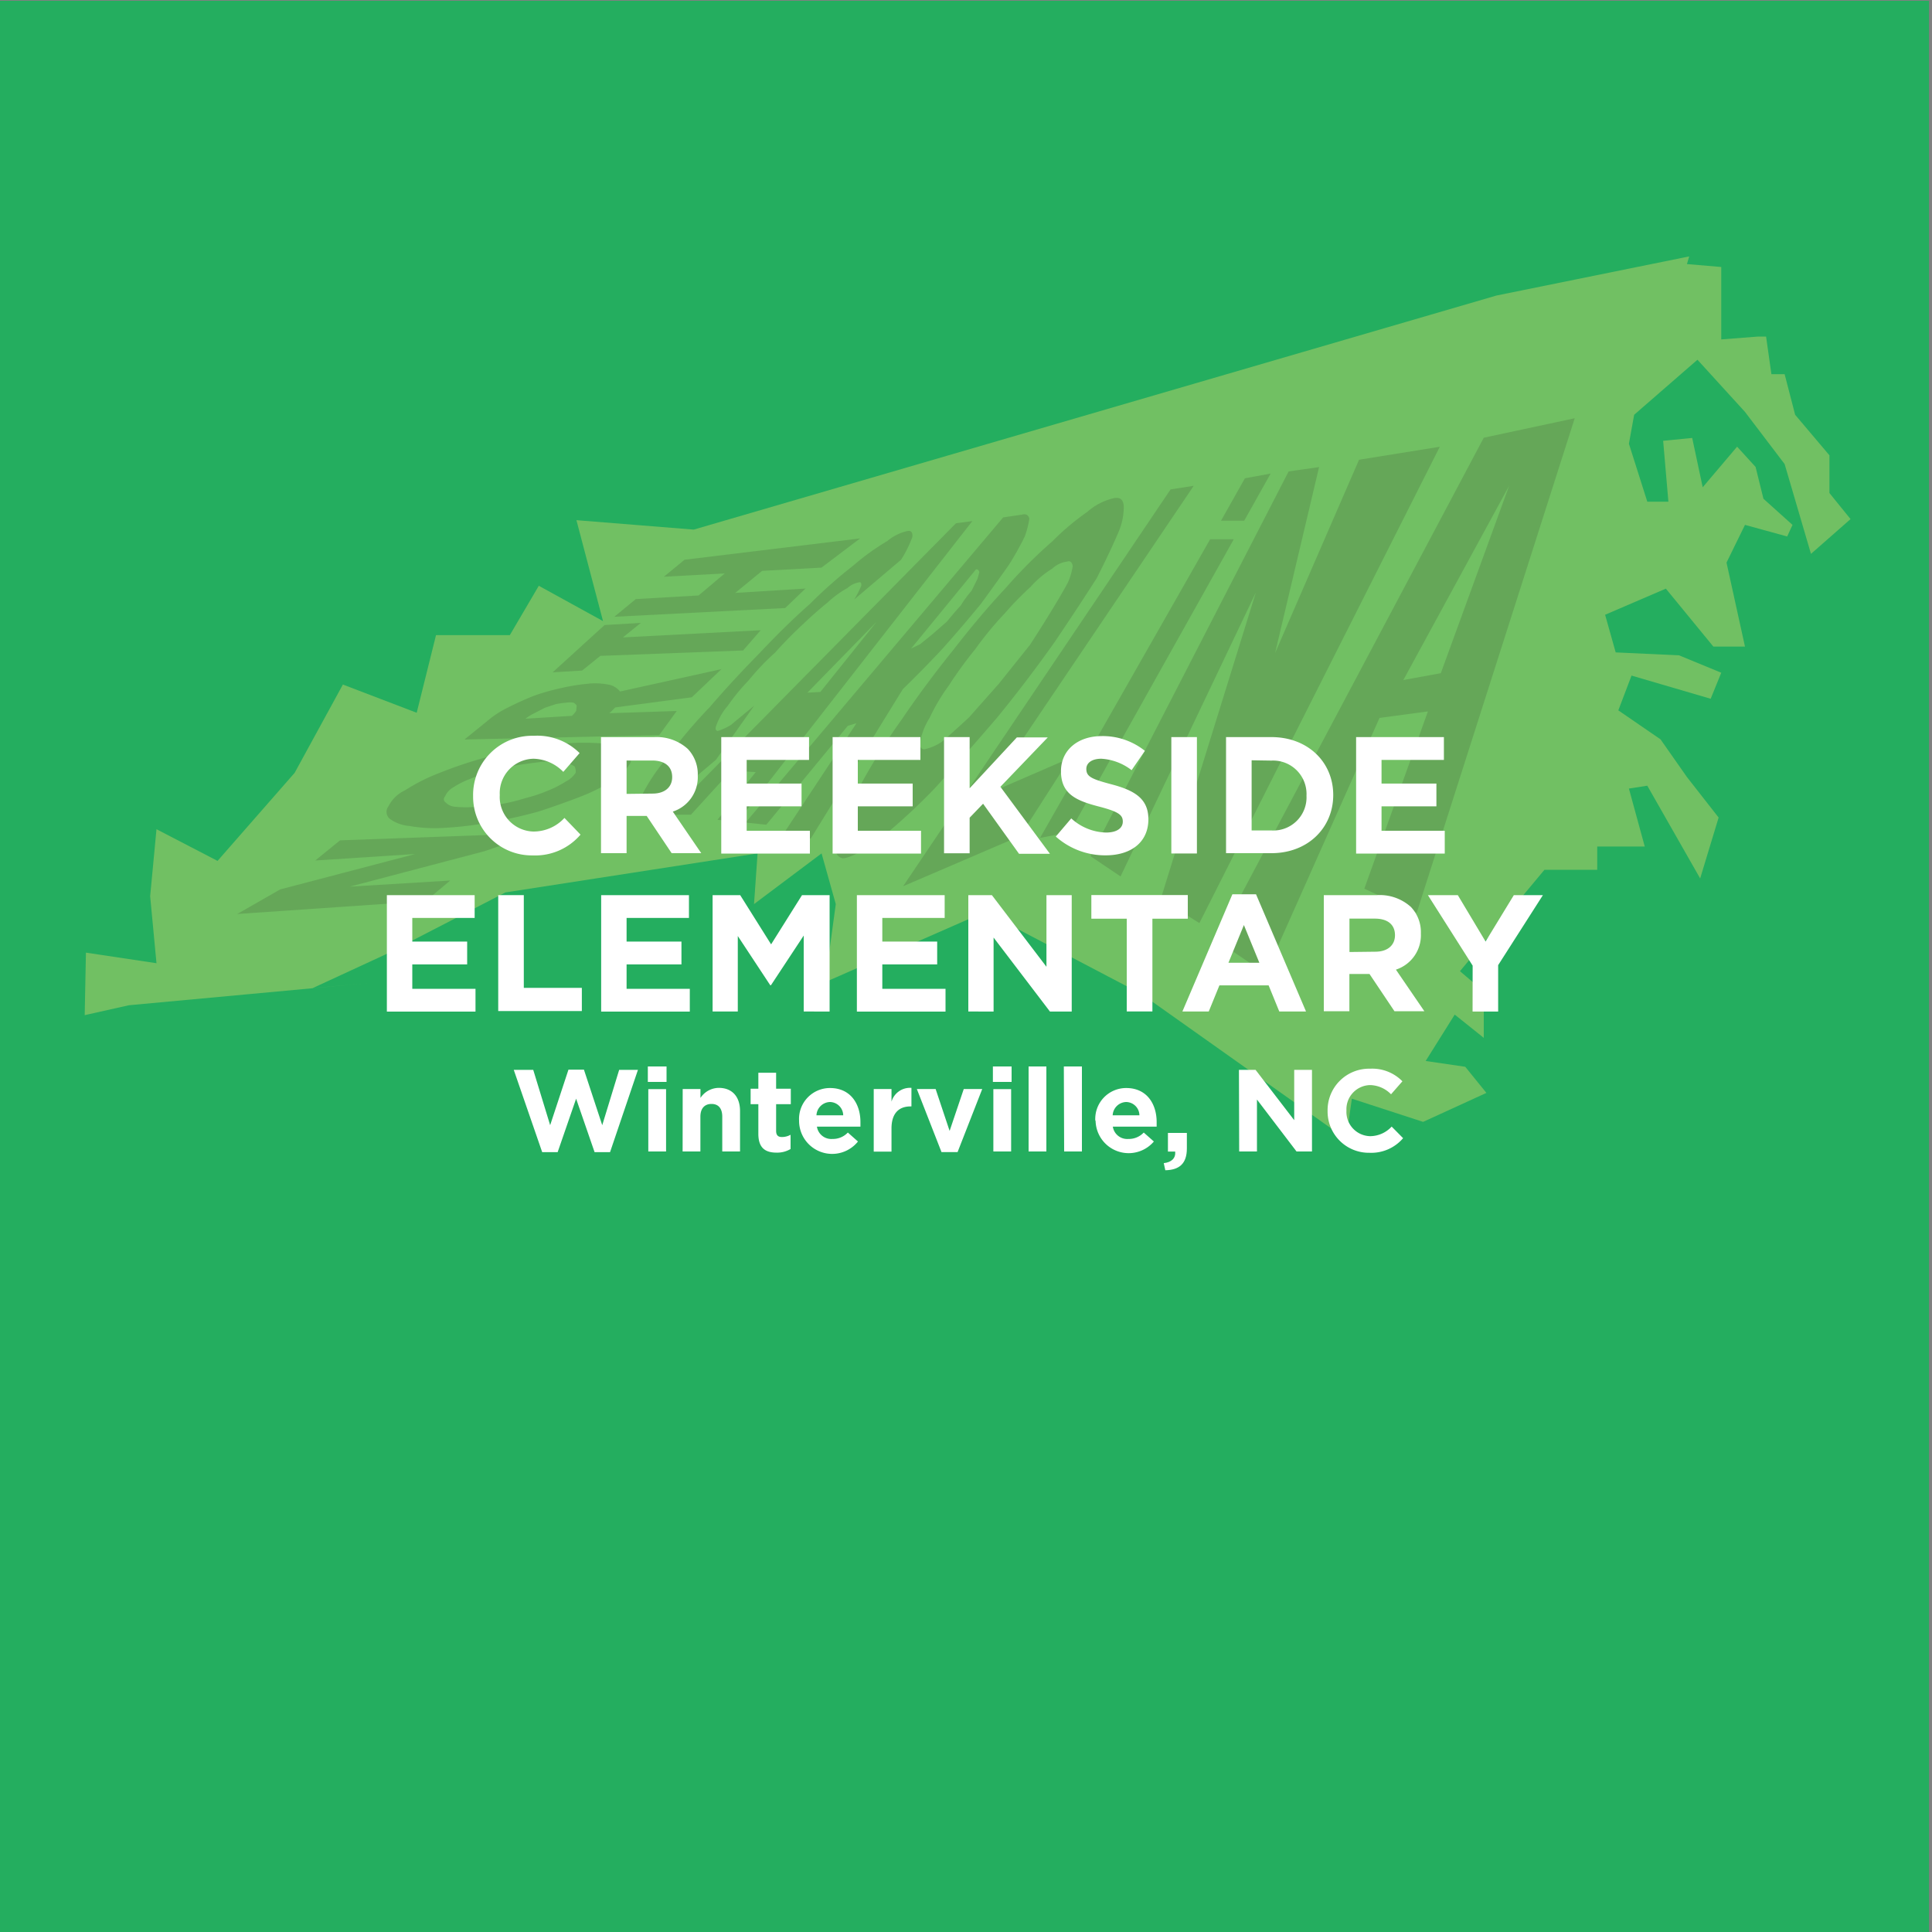 <svg xmlns="http://www.w3.org/2000/svg" viewBox="0 0 250 250"><rect x="0" y="0" width="250" height="250" fill="#808080" stroke="none"/><defs><style>.cls-1{isolation:isolate;}.cls-2{fill:#24ae5f;}.cls-3{fill:#71c063;}.cls-3,.cls-4{fill-rule:evenodd;}.cls-4{fill:#231f20;opacity:0.15;mix-blend-mode:multiply;}.cls-5{fill:#fff;}</style></defs><title>Artboard 5</title><g class="cls-1"><g id="Layer_1" data-name="Layer 1"><rect class="cls-2" x="-0.38" y="0.1" width="249.99" height="250"/><polygon class="cls-3" points="174.19 147.39 174.93 142.17 184.15 145.17 192.34 141.42 189.6 138.04 184.48 137.29 188.24 131.29 192 134.3 192 128.3 188.92 125.67 199.85 112.55 206.68 112.55 206.68 109.54 212.83 109.54 210.78 102.04 213.16 101.67 220 113.67 222.39 105.79 218.29 100.55 214.87 95.67 209.41 91.92 211.12 87.42 221.36 90.42 222.73 87.05 217.27 84.8 209.07 84.42 207.7 79.55 215.56 76.17 221.71 83.67 225.8 83.67 223.41 72.8 225.8 67.92 231.26 69.42 231.95 67.92 228.19 64.54 227.17 60.42 224.78 57.8 220.33 63.05 218.97 56.67 215.21 57.04 215.89 64.92 213.16 64.92 210.78 57.42 211.46 53.67 219.65 46.55 225.8 53.3 230.93 60.05 234.34 71.67 239.46 67.17 236.73 63.8 236.73 58.92 232.29 53.67 230.93 48.42 229.22 48.42 228.53 43.55 227.5 43.55 222.73 43.92 222.73 34.55 218.29 34.17 218.58 33.18 193.65 38.24 89.77 68.53 74.59 67.31 78.03 80.37 69.72 75.8 65.97 82.19 56.42 82.19 53.92 92.23 44.37 88.58 38.13 100 28.15 111.4 20.25 107.3 19.43 115.97 20.25 124.64 11.12 123.27 10.96 131.36 16.67 130.08 47.76 127.2 40.44 127.87 49.77 123.56 65.4 115.48 98.03 110.43 97.57 116.99 106.31 110.43 108.15 116.99 106.77 127.09 127.46 118 147.69 128.61 174.19 147.39 174.19 147.39"/><path class="cls-4" d="M73,98.69a21.68,21.68,0,0,0-2.58-.14q-1.67.19-3.23.42a20.35,20.35,0,0,0-3.18.75,20.93,20.93,0,0,0-3,1,12.09,12.09,0,0,0-2.37,1.17A2.43,2.43,0,0,0,57.62,103q-.4.51.05.84a1.91,1.91,0,0,0,1.31.56,13.84,13.84,0,0,0,2.63,0,17.87,17.87,0,0,0,3.08-.33,23.82,23.82,0,0,0,3.28-.79,19.38,19.38,0,0,0,3-1,13.66,13.66,0,0,0,2.27-1.17A3.27,3.27,0,0,0,74.49,100a1.41,1.41,0,0,0-.15-.84A3.57,3.57,0,0,0,73,98.69Zm1.57-6.78.05-.61a1.13,1.13,0,0,0-.4-.37,3.11,3.11,0,0,0-1,0,11.28,11.28,0,0,0-1.31.19l-1.41.47-1.36.7A6.34,6.34,0,0,0,68,93l6-.37A3,3,0,0,0,74.59,91.92Zm6.62,5.33a1.29,1.29,0,0,1,.35,1.54,6.57,6.57,0,0,1-2.07,2.1,24.13,24.13,0,0,1-4.34,2.2q-2.58,1-5.4,1.92a60.67,60.67,0,0,1-6.06,1.36,43.5,43.5,0,0,1-6,.75,18.74,18.74,0,0,1-4.7-.23A5,5,0,0,1,50.5,106a1.16,1.16,0,0,1-.25-1.64,4.57,4.57,0,0,1,2.17-2.1,23.67,23.67,0,0,1,4.34-2.2,53.88,53.88,0,0,1,5.45-1.87q2.88-.79,6.21-1.4a45,45,0,0,1,5.71-.65,30.22,30.22,0,0,1,4.65.14A5.66,5.66,0,0,1,81.2,97.24Zm-4.95-8.79a9.15,9.15,0,0,1,2.73.19,2.42,2.42,0,0,1,1.26.84l13.13-2.9-3.84,3.65-9.9,1.31-.76.75L87.57,92l-2.27,3.13-25.2.56,3-2.43a12.12,12.12,0,0,1,2.68-1.73A36.49,36.49,0,0,1,69.18,90,29.54,29.54,0,0,1,72.77,89,26.14,26.14,0,0,1,76.25,88.46Zm-.91-1.68L71.51,87l6.72-6.12,4.7-.28L80.6,82.48l17.83-.93-2.27,2.62-18.48.7ZM85.9,74.63l2.68-2.2,22.72-2.76-5,3.78-7.68.42-3.48,2.85,9.09-.56-2.63,2.52L79.49,79.81l2.78-2.29,8.13-.47,3.38-2.85ZM30.7,118.27l5.55-3.18,17.47-4.58-12.93.84L44,108.74l25.5-.93-6.82,2.34-17.42,4.58,13-.79-3.18,2.66Z"/><path class="cls-4" d="M104.48,89.63l1.67-.09,7.27-9.07Zm22-14.72.25-.89q-.15-.42-.45-.33l-8.38,10.23,1.16-.56,1.62-1.31,1.87-1.64q.86-1.07,1.77-2.06a14.57,14.57,0,0,1,1.41-1.92Zm-2.78-7.2,2.12-.28-30.4,38.93-2.58-.28,4.95-6.17-3.18-.19-5.2,5.7-2.93,0Zm-14,8.36a12.66,12.66,0,0,0-2.58,1.87q-1.62,1.31-3.23,2.85-1.82,1.68-3.59,3.65A31.8,31.8,0,0,0,96.91,88a27.1,27.1,0,0,0-2.73,3.32,7.85,7.85,0,0,0-1.46,2.48q-.3.7.15.79a7.67,7.67,0,0,0,1.72-.79q1.06-.89,3-2.48l-4.95,7q-3.89,3.32-6.31,5.14A8.88,8.88,0,0,1,82.92,105q-.86-.14.05-1.92a24.29,24.29,0,0,1,3.33-5,64.12,64.12,0,0,1,5.55-6.59q2.88-3.36,6.46-7,3.33-3.55,6.51-6.36a59.52,59.52,0,0,1,5.55-4.91A30.6,30.6,0,0,1,114.83,70a6.09,6.09,0,0,1,2.47-1.26q.86-.23.76.75a15.23,15.23,0,0,1-1.46,2.94l-6.06,5.14a12.53,12.53,0,0,0,.91-1.78q.05-.56-.35-.42A2.89,2.89,0,0,0,109.68,76.08ZM192,56.64l11.77-2.52-20.45,64L176.54,115l8.23-22.94-6.26.84L163.77,126l-6.31-4.3ZM181.59,88l4.85-.89,8.84-24.25Zm-25-18.22h3.06l-21.23,37.9-3.84.75Zm-24.39-3.18q.81-.23,1,.51a11.55,11.55,0,0,1-.61,2.34,38.6,38.6,0,0,1-2.07,3.69q-1.51,2.15-3.59,5-2.53,3.08-5,5.84-2.63,2.8-5.1,5.19l-11.92,19.35-3.33-.93,9.24-14-1.11.33-10.55,12.8-2.68-.28,33.33-39.49Zm6,8.74a8,8,0,0,0,.61-2.1q-.15-.79-.76-.56a3.29,3.29,0,0,0-1.87.89,12.44,12.44,0,0,0-2.83,2.38,39,39,0,0,0-3.28,3.36A44,44,0,0,0,126.2,84a52.07,52.07,0,0,0-3.43,4.72,24.55,24.55,0,0,0-2.47,4.16,9,9,0,0,0-1.21,3q-.2,1,.5,1.08a6.29,6.29,0,0,0,2.32-1q1.57-1.36,3.48-3.13l3.89-4.39,4-5q1.67-2.57,3-4.77T138.21,75.33Zm6-10.89q1.11-.19,1.21,1a8.06,8.06,0,0,1-.66,3.36q-1,2.38-2.83,6-2.32,3.64-5.45,8.27-3.64,5.14-7.47,9.81-4.29,5-8.08,9.16a79.87,79.87,0,0,1-7.17,6.59q-3.28,2.34-4.7,2.43-1.46-.33-.66-2.94a29.7,29.7,0,0,1,2.93-6.5,80.34,80.34,0,0,1,5.35-8.51q3-4.44,6.72-9.06,3.48-4.49,6.77-8a62.37,62.37,0,0,1,6-6,33.06,33.06,0,0,1,4.54-3.83A7.84,7.84,0,0,1,144.22,64.44Zm7.27-1.12,3-.47-27,40,11-4.77-6.46,10.09-15.15,6.5ZM166.75,61l3.94-.56L165,84.49l10.86-25,10.45-1.68-31.11,61.64-5-3.13L162.5,76.68,145,113.41l-3.89-2.62Zm-5.66.89,3.33-.61L161,67.38h-3Z"/><path class="cls-5" d="M61.22,103v0a7.65,7.65,0,0,1,7.85-7.79A7.77,7.77,0,0,1,75,97.45l-2.11,2.43a5.56,5.56,0,0,0-3.85-1.7,4.46,4.46,0,0,0-4.37,4.69v0a4.47,4.47,0,0,0,4.37,4.73,5.44,5.44,0,0,0,4-1.76L75.12,108a7.7,7.7,0,0,1-6.17,2.69A7.6,7.6,0,0,1,61.22,103Z"/><path class="cls-5" d="M77.77,95.38h6.88A6,6,0,0,1,89,96.91a4.73,4.73,0,0,1,1.29,3.44v0a4.68,4.68,0,0,1-3.23,4.67l3.68,5.38H86.91l-3.23-4.82h-2.6v4.82H77.77Zm6.67,7.31c1.61,0,2.54-.86,2.54-2.13v0c0-1.42-1-2.15-2.6-2.15H81.08v4.32Z"/><path class="cls-5" d="M93.33,95.38h11.36v2.95H96.62v3.06h7.1v2.95h-7.1v3.16h8.18v2.95H93.33Z"/><path class="cls-5" d="M107.74,95.38H119.1v2.95H111v3.06h7.1v2.95H111v3.16h8.18v2.95H107.74Z"/><path class="cls-5" d="M122.16,95.38h3.31V102l6.11-6.58h4l-6.13,6.39,6.41,8.67h-4L127.21,104l-1.74,1.81v4.6h-3.31Z"/><path class="cls-5" d="M136.62,108.25l2-2.35a6.91,6.91,0,0,0,4.5,1.83c1.36,0,2.17-.54,2.17-1.42v0c0-.84-.52-1.27-3-1.92-3-.77-5-1.61-5-4.6v0c0-2.73,2.19-4.54,5.27-4.54a8.72,8.72,0,0,1,5.59,1.91l-1.72,2.5a7.07,7.07,0,0,0-3.92-1.48c-1.27,0-1.94.58-1.94,1.31v0c0,1,.65,1.31,3.25,2,3.05.8,4.78,1.89,4.78,4.52v0c0,3-2.28,4.67-5.53,4.67A9.59,9.59,0,0,1,136.62,108.25Z"/><path class="cls-5" d="M151.57,95.38h3.31v15.06h-3.31Z"/><path class="cls-5" d="M158.65,95.38h5.87c4.73,0,8,3.25,8,7.49v0c0,4.24-3.27,7.53-8,7.53h-5.87Zm3.31,3v9.08h2.56a4.29,4.29,0,0,0,4.54-4.5v0a4.33,4.33,0,0,0-4.54-4.54Z"/><path class="cls-5" d="M175.48,95.38h11.36v2.95h-8.07v3.06h7.1v2.95h-7.1v3.16h8.18v2.95H175.48Z"/><path class="cls-5" d="M50.06,115.83H61.42v2.95H53.35v3.06h7.1v2.95h-7.1v3.16h8.18v2.95H50.06Z"/><path class="cls-5" d="M64.47,115.83h3.31v12h7.51v3H64.47Z"/><path class="cls-5" d="M77.79,115.83H89.15v2.95H81.08v3.06h7.1v2.95h-7.1v3.16h8.18v2.95H77.79Z"/><path class="cls-5" d="M92.21,115.83h3.57l4,6.37,4-6.37h3.57v15.06H104v-9.83l-4.24,6.43h-.09l-4.2-6.37v9.77H92.21Z"/><path class="cls-5" d="M110.88,115.83h11.36v2.95h-8.07v3.06h7.1v2.95h-7.1v3.16h8.18v2.95H110.88Z"/><path class="cls-5" d="M125.3,115.83h3.05l7.06,9.27v-9.27h3.27v15.06h-2.82l-7.29-9.57v9.57H125.3Z"/><path class="cls-5" d="M145.8,118.88h-4.58v-3.06H153.7v3.06h-4.58v12H145.8Z"/><path class="cls-5" d="M159.47,115.72h3.06L169,130.89h-3.46l-1.38-3.38h-6.37l-1.38,3.38H153Zm3.49,8.86-2-4.88-2,4.88Z"/><path class="cls-5" d="M171.3,115.83h6.88a6,6,0,0,1,4.39,1.53,4.73,4.73,0,0,1,1.29,3.44v0a4.68,4.68,0,0,1-3.23,4.67l3.68,5.38h-3.87l-3.23-4.82h-2.6v4.82H171.3Zm6.67,7.32c1.61,0,2.54-.86,2.54-2.13v0c0-1.42-1-2.15-2.6-2.15h-3.29v4.32Z"/><path class="cls-5" d="M190.56,124.95l-5.79-9.12h3.87l3.59,6,3.66-6h3.76l-5.79,9.06v6h-3.31Z"/><path class="cls-5" d="M66.48,138.44H69l2.19,7.16,2.37-7.19h2l2.37,7.19,2.19-7.16h2.43l-3.61,10.65h-2l-2.39-6.92-2.39,6.92h-2Z"/><path class="cls-5" d="M83.83,138h2.42v2H83.83Zm.06,2.93h2.3V149h-2.3Z"/><path class="cls-5" d="M88.34,140.92h2.3v1.15a2.87,2.87,0,0,1,2.37-1.3c1.74,0,2.75,1.15,2.75,3V149h-2.3V144.5c0-1.09-.51-1.65-1.39-1.65s-1.44.56-1.44,1.65V149h-2.3Z"/><path class="cls-5" d="M98.13,146.72v-3.84h-1v-2h1v-2.07h2.3v2.07h1.9v2h-1.9v3.46c0,.53.23.79.74.79a2.34,2.34,0,0,0,1.13-.29v1.84a3.38,3.38,0,0,1-1.81.47C99.08,149.15,98.13,148.59,98.13,146.72Z"/><path class="cls-5" d="M103.4,145v0a4,4,0,0,1,4-4.21c2.7,0,3.94,2.1,3.94,4.4,0,.18,0,.39,0,.6h-5.63a1.88,1.88,0,0,0,2,1.59,2.65,2.65,0,0,0,2-.83l1.31,1.16A4.28,4.28,0,0,1,103.4,145Zm5.71-.68a1.74,1.74,0,0,0-1.71-1.72,1.8,1.8,0,0,0-1.75,1.72Z"/><path class="cls-5" d="M113.06,140.92h2.3v1.63a2.5,2.5,0,0,1,2.58-1.78v2.4h-.12c-1.53,0-2.46.92-2.46,2.85v3h-2.3Z"/><path class="cls-5" d="M118.64,140.92h2.43l1.81,5.42,1.83-5.42h2.39l-3.19,8.16h-2.08Z"/><path class="cls-5" d="M128.48,138h2.42v2h-2.42Zm.06,2.93h2.3V149h-2.3Z"/><path class="cls-5" d="M133.1,138h2.3v11h-2.3Z"/><path class="cls-5" d="M137.66,138H140v11h-2.3Z"/><path class="cls-5" d="M141.73,145v0a4,4,0,0,1,4-4.21c2.7,0,3.94,2.1,3.94,4.4,0,.18,0,.39,0,.6H144a1.88,1.88,0,0,0,2,1.59,2.65,2.65,0,0,0,2-.83l1.31,1.16a4.28,4.28,0,0,1-7.54-2.67Zm5.71-.68a1.74,1.74,0,0,0-1.71-1.72,1.8,1.8,0,0,0-1.75,1.72Z"/><path class="cls-5" d="M150.59,150.51c1-.11,1.56-.63,1.48-1.5h-.94V146.6h2.45v2c0,2-1,2.79-2.79,2.83Z"/><path class="cls-5" d="M160.32,138.44h2.15l5,6.51v-6.51h2.3V149h-2l-5.12-6.72V149h-2.3Z"/><path class="cls-5" d="M171.79,143.76v0a5.37,5.37,0,0,1,5.51-5.47,5.45,5.45,0,0,1,4.17,1.63L180,141.6a3.9,3.9,0,0,0-2.7-1.19,3.13,3.13,0,0,0-3.07,3.29v0a3.14,3.14,0,0,0,3.07,3.32,3.82,3.82,0,0,0,2.78-1.24l1.48,1.5a5.41,5.41,0,0,1-4.34,1.89A5.34,5.34,0,0,1,171.79,143.76Z"/></g></g></svg>